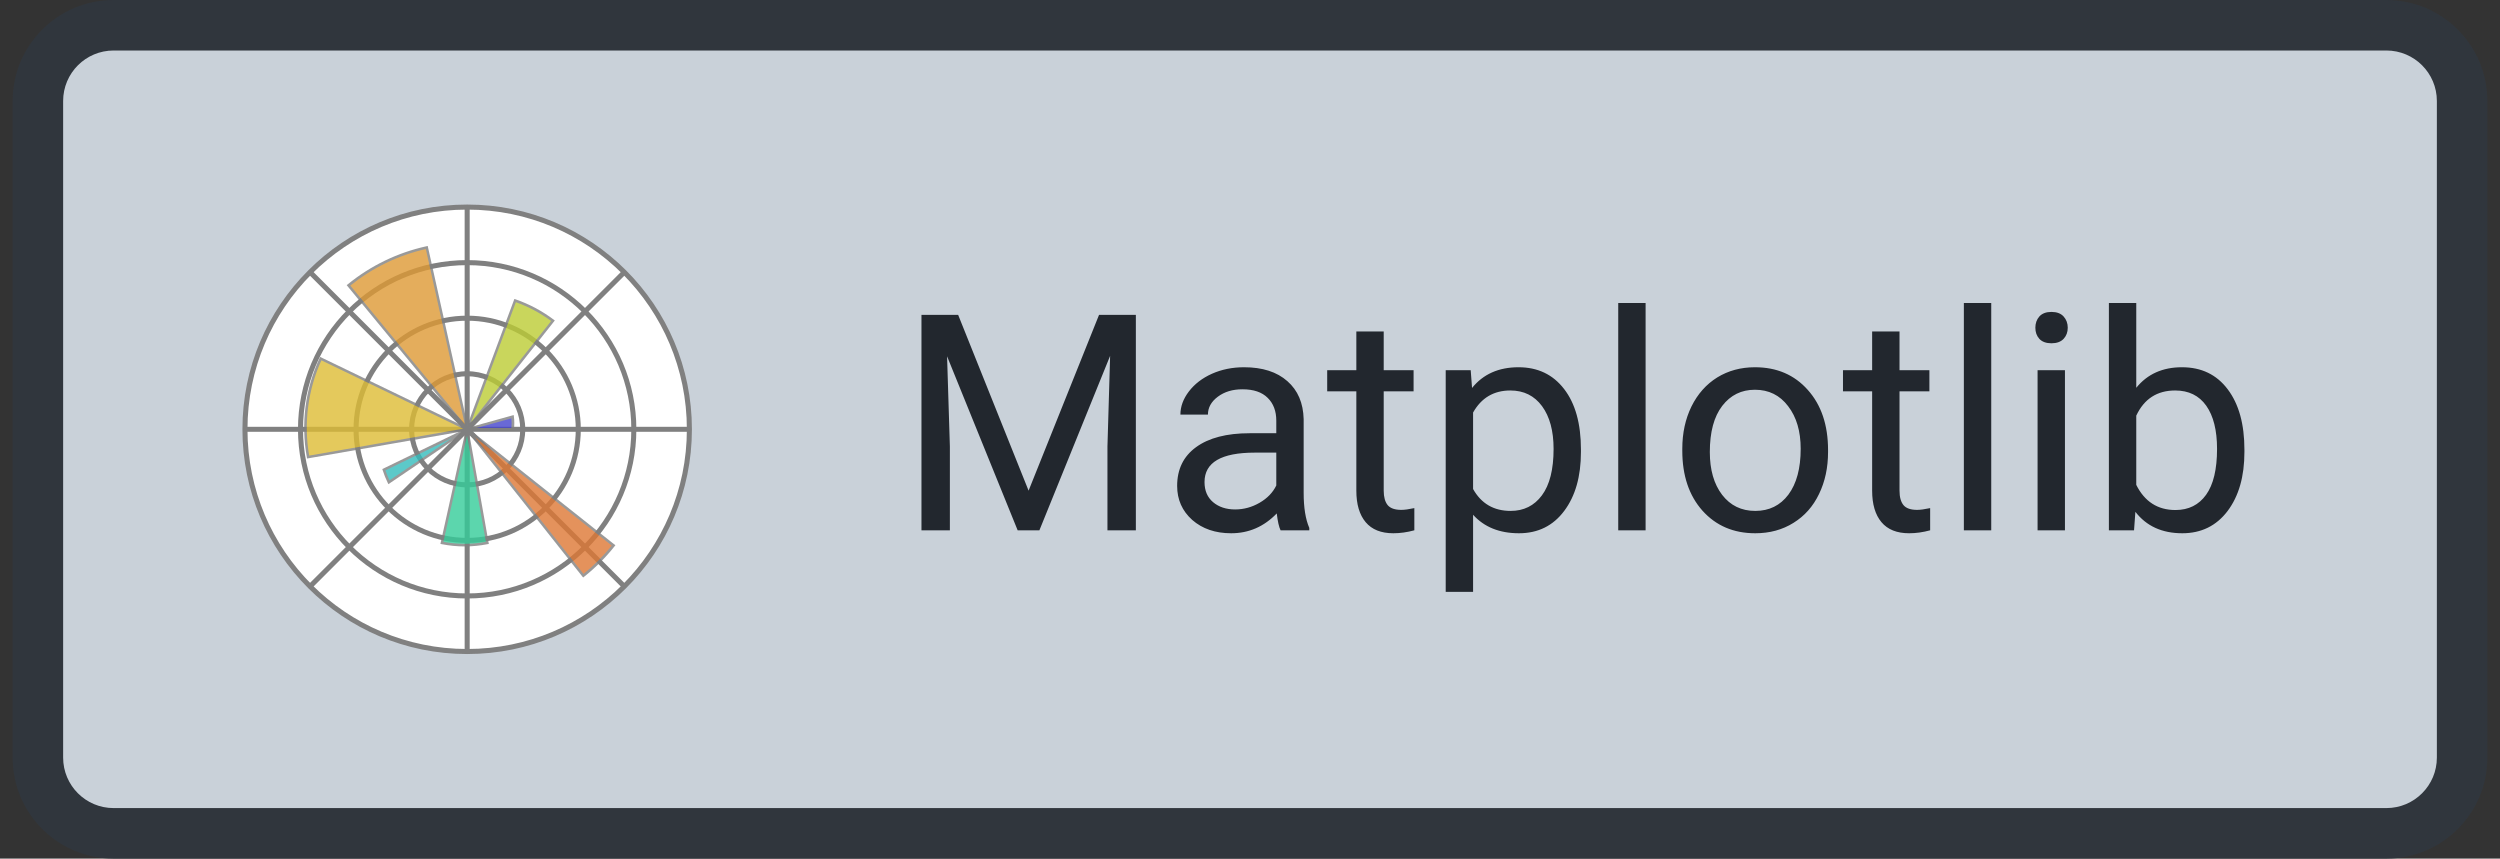 <svg width="99" height="34" viewBox="0 0 99 34" fill="none" xmlns="http://www.w3.org/2000/svg">
<rect x="0" y="0" width="99" height="34" fill="#333333" stroke="none"/>
<path d="M1.5 4C1.5 2.343 2.843 1 4.5 1H94.5C96.157 1 97.5 2.343 97.5 4V30C97.5 31.657 96.157 33 94.5 33H4.5C2.843 33 1.5 31.657 1.5 30V4Z" fill="#C9D1D9"/>
<g clip-path="url(#clip0)">
<path d="M27.3 17C27.3 21.86 23.36 25.8 18.5 25.8C13.64 25.8 9.7 21.86 9.7 17C9.7 12.14 13.64 8.2 18.5 8.2C23.36 8.2 27.3 12.14 27.3 17Z" fill="white"/>
<path d="M18.5 8.1C13.586 8.1 9.6 12.086 9.6 17C9.6 21.914 13.586 25.9 18.5 25.9C23.414 25.9 27.4 21.914 27.4 17C27.4 12.086 23.414 8.1 18.5 8.1ZM18.5 8.3C23.306 8.3 27.2 12.194 27.2 17C27.2 21.806 23.306 25.7 18.5 25.7C13.694 25.7 9.8 21.806 9.8 17C9.8 12.194 13.694 8.3 18.5 8.3Z" fill="#808080"/>
<path d="M25.1 17C25.1 20.645 22.145 23.6 18.5 23.6C14.855 23.6 11.9 20.645 11.9 17C11.9 13.355 14.855 10.4 18.5 10.4C22.145 10.4 25.1 13.355 25.1 17Z" fill="white"/>
<path d="M18.5 10.3C14.801 10.3 11.8 13.301 11.8 17C11.8 20.699 14.801 23.7 18.5 23.7C22.199 23.7 25.2 20.699 25.2 17C25.2 13.301 22.199 10.3 18.5 10.3ZM18.5 10.5C22.091 10.5 25 13.409 25 17C25 20.591 22.091 23.5 18.5 23.5C14.909 23.5 12 20.591 12 17C12 13.409 14.909 10.5 18.5 10.5Z" fill="#808080"/>
<path d="M22.9 17C22.9 19.43 20.93 21.4 18.5 21.4C16.07 21.4 14.1 19.43 14.1 17C14.1 14.57 16.07 12.6 18.5 12.6C20.93 12.6 22.9 14.57 22.9 17Z" fill="white"/>
<path d="M18.5 12.5C16.016 12.5 14 14.516 14 17C14 19.484 16.016 21.5 18.5 21.5C20.984 21.5 23 19.484 23 17C23 14.516 20.984 12.5 18.5 12.5ZM18.5 12.7C20.876 12.7 22.8 14.624 22.8 17C22.8 19.376 20.876 21.3 18.5 21.3C16.124 21.3 14.2 19.376 14.2 17C14.2 14.624 16.124 12.7 18.5 12.7Z" fill="#808080"/>
<path d="M20.7 17C20.7 18.215 19.715 19.2 18.5 19.2C17.285 19.2 16.3 18.215 16.3 17C16.3 15.785 17.285 14.8 18.5 14.8C19.715 14.8 20.7 15.785 20.7 17Z" fill="white"/>
<path d="M18.5 14.7C17.231 14.7 16.2 15.731 16.2 17C16.2 18.269 17.231 19.3 18.5 19.3C19.769 19.3 20.8 18.269 20.8 17C20.8 15.731 19.769 14.7 18.5 14.7ZM18.5 14.9C19.661 14.9 20.6 15.839 20.6 17C20.6 18.161 19.661 19.1 18.5 19.1C17.339 19.1 16.4 18.161 16.4 17C16.4 15.839 17.339 14.9 18.5 14.9Z" fill="#808080"/>
<path d="M18.5 8.2V25.8V8.2ZM24.7 23.2L12.3 10.8L24.7 23.2ZM24.7 10.8L12.3 23.2L24.7 10.8ZM27.3 17H9.7H27.3Z" fill="white"/>
<path d="M18.4 8.2V16.759L12.371 10.729L12.229 10.871L18.259 16.9H9.7V17.1H18.259L12.229 23.129L12.371 23.271L18.4 17.241V25.8H18.6V17.241L24.629 23.271L24.771 23.129L18.741 17.1H27.3V16.9H18.741L24.771 10.871L24.629 10.729L18.6 16.759V8.2H18.4Z" fill="#808080"/>
<g opacity="0.8">
<path d="M18.499 17H20.299C20.323 16.834 20.323 16.666 20.299 16.5L18.499 17Z" fill="#4444CC"/>
<path d="M20.342 16.436L18.486 16.952L18.5 17.05H20.344L20.35 17.007C20.373 16.837 20.373 16.663 20.35 16.493L20.342 16.436ZM20.25 16.566C20.264 16.694 20.265 16.822 20.25 16.95H18.867L20.25 16.566Z" fill="#808080"/>
<path d="M18.5 17L21.9 12.7C21.445 12.357 20.938 12.087 20.4 11.9L18.5 17Z" fill="#BBCC33"/>
<path d="M20.37 11.837L18.453 16.983L18.539 17.031L21.971 12.691L21.93 12.66C21.47 12.314 20.96 12.042 20.416 11.853L20.37 11.837ZM20.428 11.967C20.928 12.146 21.399 12.397 21.826 12.712L18.658 16.72L20.428 11.967Z" fill="#808080"/>
<path d="M18.5 17L16.9 9.8C15.763 10.049 14.701 10.563 13.8 11.3L18.5 17Z" fill="#DD9933"/>
<path d="M16.938 9.74L16.889 9.751C15.745 10.002 14.675 10.52 13.768 11.261L13.729 11.293L18.461 17.032L18.549 16.989L16.938 9.74ZM16.863 9.862L18.406 16.807L13.873 11.309C14.746 10.605 15.768 10.11 16.863 9.862Z" fill="#808080"/>
<path d="M18.5 17L12.7 14.2C12.135 15.417 11.96 16.78 12.2 18.1L18.5 17Z" fill="#DDBB33"/>
<path d="M12.676 14.133L12.655 14.179C12.085 15.405 11.909 16.778 12.151 18.109L12.16 18.158L18.662 17.023L18.522 16.955L12.676 14.133ZM12.727 14.269L18.338 16.977L12.244 18.042C12.022 16.764 12.191 15.45 12.727 14.269Z" fill="#808080"/>
<path d="M18.5 17L15.2 18.6C15.254 18.771 15.321 18.938 15.4 19.1L18.5 17Z" fill="#33BBBB"/>
<path d="M18.478 16.955L15.139 18.574L15.152 18.615C15.207 18.789 15.275 18.958 15.355 19.122L15.38 19.174L18.528 17.041L18.478 16.955ZM17.898 17.348L15.423 19.024C15.363 18.894 15.309 18.761 15.264 18.625L17.898 17.348Z" fill="#808080"/>
<path d="M18.5 16.999L17.5 21.499C18.094 21.618 18.706 21.618 19.3 21.499L18.5 16.999Z" fill="#33CC99"/>
<path d="M18.451 16.989L17.44 21.539L17.49 21.549C18.091 21.669 18.709 21.669 19.31 21.549L19.358 21.54L18.549 16.991L18.451 16.989ZM18.494 17.255L19.241 21.456C18.686 21.561 18.116 21.56 17.561 21.456L18.494 17.255Z" fill="#808080"/>
<path d="M18.5 17L23.1 22.8C23.545 22.447 23.947 22.045 24.3 21.6L18.5 17Z" fill="#DD7733"/>
<path d="M18.531 16.961L18.461 17.031L23.092 22.87L23.131 22.839C23.579 22.484 23.984 22.079 24.339 21.631L24.37 21.592L18.531 16.961ZM18.809 17.309L24.227 21.606C23.895 22.019 23.519 22.395 23.106 22.727L18.809 17.309Z" fill="#808080"/>
</g>
</g>
<path d="M37.943 12.469L40.732 19.43L43.522 12.469H44.98V21H43.855V17.678L43.961 14.092L41.16 21H40.299L37.504 14.109L37.615 17.678V21H36.49V12.469H37.943ZM50.711 21C50.648 20.875 50.598 20.652 50.559 20.332C50.055 20.855 49.453 21.117 48.754 21.117C48.129 21.117 47.615 20.941 47.213 20.59C46.815 20.234 46.615 19.785 46.615 19.242C46.615 18.582 46.865 18.07 47.365 17.707C47.869 17.34 48.576 17.156 49.486 17.156H50.541V16.658C50.541 16.279 50.428 15.979 50.201 15.756C49.975 15.529 49.641 15.416 49.199 15.416C48.812 15.416 48.488 15.514 48.227 15.709C47.965 15.904 47.834 16.141 47.834 16.418H46.744C46.744 16.102 46.855 15.797 47.078 15.504C47.305 15.207 47.609 14.973 47.992 14.801C48.379 14.629 48.803 14.543 49.264 14.543C49.994 14.543 50.566 14.727 50.98 15.094C51.395 15.457 51.609 15.959 51.625 16.6V19.518C51.625 20.1 51.699 20.562 51.848 20.906V21H50.711ZM48.912 20.174C49.252 20.174 49.574 20.086 49.879 19.91C50.184 19.734 50.404 19.506 50.541 19.225V17.924H49.691C48.363 17.924 47.699 18.312 47.699 19.09C47.699 19.43 47.812 19.695 48.039 19.887C48.266 20.078 48.557 20.174 48.912 20.174ZM54.795 13.125V14.66H55.978V15.498H54.795V19.43C54.795 19.684 54.848 19.875 54.953 20.004C55.059 20.129 55.238 20.191 55.492 20.191C55.617 20.191 55.789 20.168 56.008 20.121V21C55.723 21.078 55.445 21.117 55.176 21.117C54.691 21.117 54.326 20.971 54.08 20.678C53.834 20.385 53.711 19.969 53.711 19.43V15.498H52.557V14.66H53.711V13.125H54.795ZM62.605 17.9C62.605 18.865 62.385 19.643 61.943 20.232C61.502 20.822 60.904 21.117 60.15 21.117C59.381 21.117 58.775 20.873 58.334 20.385V23.438H57.25V14.66H58.24L58.293 15.363C58.734 14.816 59.348 14.543 60.133 14.543C60.895 14.543 61.496 14.83 61.938 15.404C62.383 15.979 62.605 16.777 62.605 17.801V17.9ZM61.522 17.777C61.522 17.062 61.369 16.498 61.065 16.084C60.76 15.67 60.342 15.463 59.81 15.463C59.154 15.463 58.662 15.754 58.334 16.336V19.365C58.658 19.943 59.154 20.232 59.822 20.232C60.342 20.232 60.754 20.027 61.059 19.617C61.367 19.203 61.522 18.59 61.522 17.777ZM65.166 21H64.082V12H65.166V21ZM66.619 17.771C66.619 17.15 66.74 16.592 66.982 16.096C67.228 15.6 67.568 15.217 68.002 14.947C68.439 14.678 68.938 14.543 69.496 14.543C70.359 14.543 71.057 14.842 71.588 15.44C72.123 16.037 72.391 16.832 72.391 17.824V17.9C72.391 18.518 72.272 19.072 72.033 19.564C71.799 20.053 71.461 20.434 71.019 20.707C70.582 20.98 70.078 21.117 69.508 21.117C68.648 21.117 67.951 20.818 67.416 20.221C66.885 19.623 66.619 18.832 66.619 17.848V17.771ZM67.709 17.9C67.709 18.604 67.871 19.168 68.195 19.594C68.523 20.02 68.961 20.232 69.508 20.232C70.059 20.232 70.496 20.018 70.82 19.588C71.144 19.154 71.307 18.549 71.307 17.771C71.307 17.076 71.141 16.514 70.809 16.084C70.481 15.65 70.043 15.434 69.496 15.434C68.961 15.434 68.529 15.646 68.201 16.072C67.873 16.498 67.709 17.107 67.709 17.9ZM75.221 13.125V14.66H76.404V15.498H75.221V19.43C75.221 19.684 75.273 19.875 75.379 20.004C75.484 20.129 75.664 20.191 75.918 20.191C76.043 20.191 76.215 20.168 76.434 20.121V21C76.148 21.078 75.871 21.117 75.602 21.117C75.117 21.117 74.752 20.971 74.506 20.678C74.26 20.385 74.137 19.969 74.137 19.43V15.498H72.982V14.66H74.137V13.125H75.221ZM78.853 21H77.769V12H78.853V21ZM81.772 21H80.688V14.66H81.772V21ZM80.6 12.979C80.6 12.803 80.652 12.654 80.758 12.533C80.867 12.412 81.027 12.352 81.238 12.352C81.449 12.352 81.609 12.412 81.719 12.533C81.828 12.654 81.883 12.803 81.883 12.979C81.883 13.154 81.828 13.301 81.719 13.418C81.609 13.535 81.449 13.594 81.238 13.594C81.027 13.594 80.867 13.535 80.758 13.418C80.652 13.301 80.6 13.154 80.6 12.979ZM88.879 17.9C88.879 18.869 88.656 19.648 88.211 20.238C87.766 20.824 87.168 21.117 86.418 21.117C85.617 21.117 84.998 20.834 84.561 20.268L84.508 21H83.512V12H84.596V15.357C85.033 14.815 85.637 14.543 86.406 14.543C87.176 14.543 87.779 14.834 88.217 15.416C88.658 15.998 88.879 16.795 88.879 17.807V17.9ZM87.795 17.777C87.795 17.039 87.652 16.469 87.367 16.066C87.082 15.664 86.672 15.463 86.137 15.463C85.422 15.463 84.908 15.795 84.596 16.459V19.201C84.928 19.865 85.445 20.197 86.148 20.197C86.668 20.197 87.072 19.996 87.361 19.594C87.65 19.191 87.795 18.586 87.795 17.777Z" fill="#22272E"/>
<path d="M4.5 2H94.5V0H4.5V2ZM96.5 4V30H98.5V4H96.5ZM94.5 32H4.5V34H94.5V32ZM2.5 30V4H0.5V30H2.5ZM4.5 32C3.395 32 2.5 31.105 2.5 30H0.5C0.5 32.209 2.291 34 4.5 34V32ZM96.5 30C96.5 31.105 95.605 32 94.5 32V34C96.709 34 98.5 32.209 98.5 30H96.5ZM94.5 2C95.605 2 96.5 2.895 96.5 4H98.5C98.5 1.791 96.709 0 94.5 0V2ZM4.5 0C2.291 0 0.5 1.791 0.5 4H2.5C2.5 2.895 3.395 2 4.5 2V0Z" fill="#30363D"/>
<defs>
<clipPath id="clip0">
<rect width="18" height="18" fill="white" transform="translate(9.5 8)"/>
</clipPath>
</defs>
</svg>
